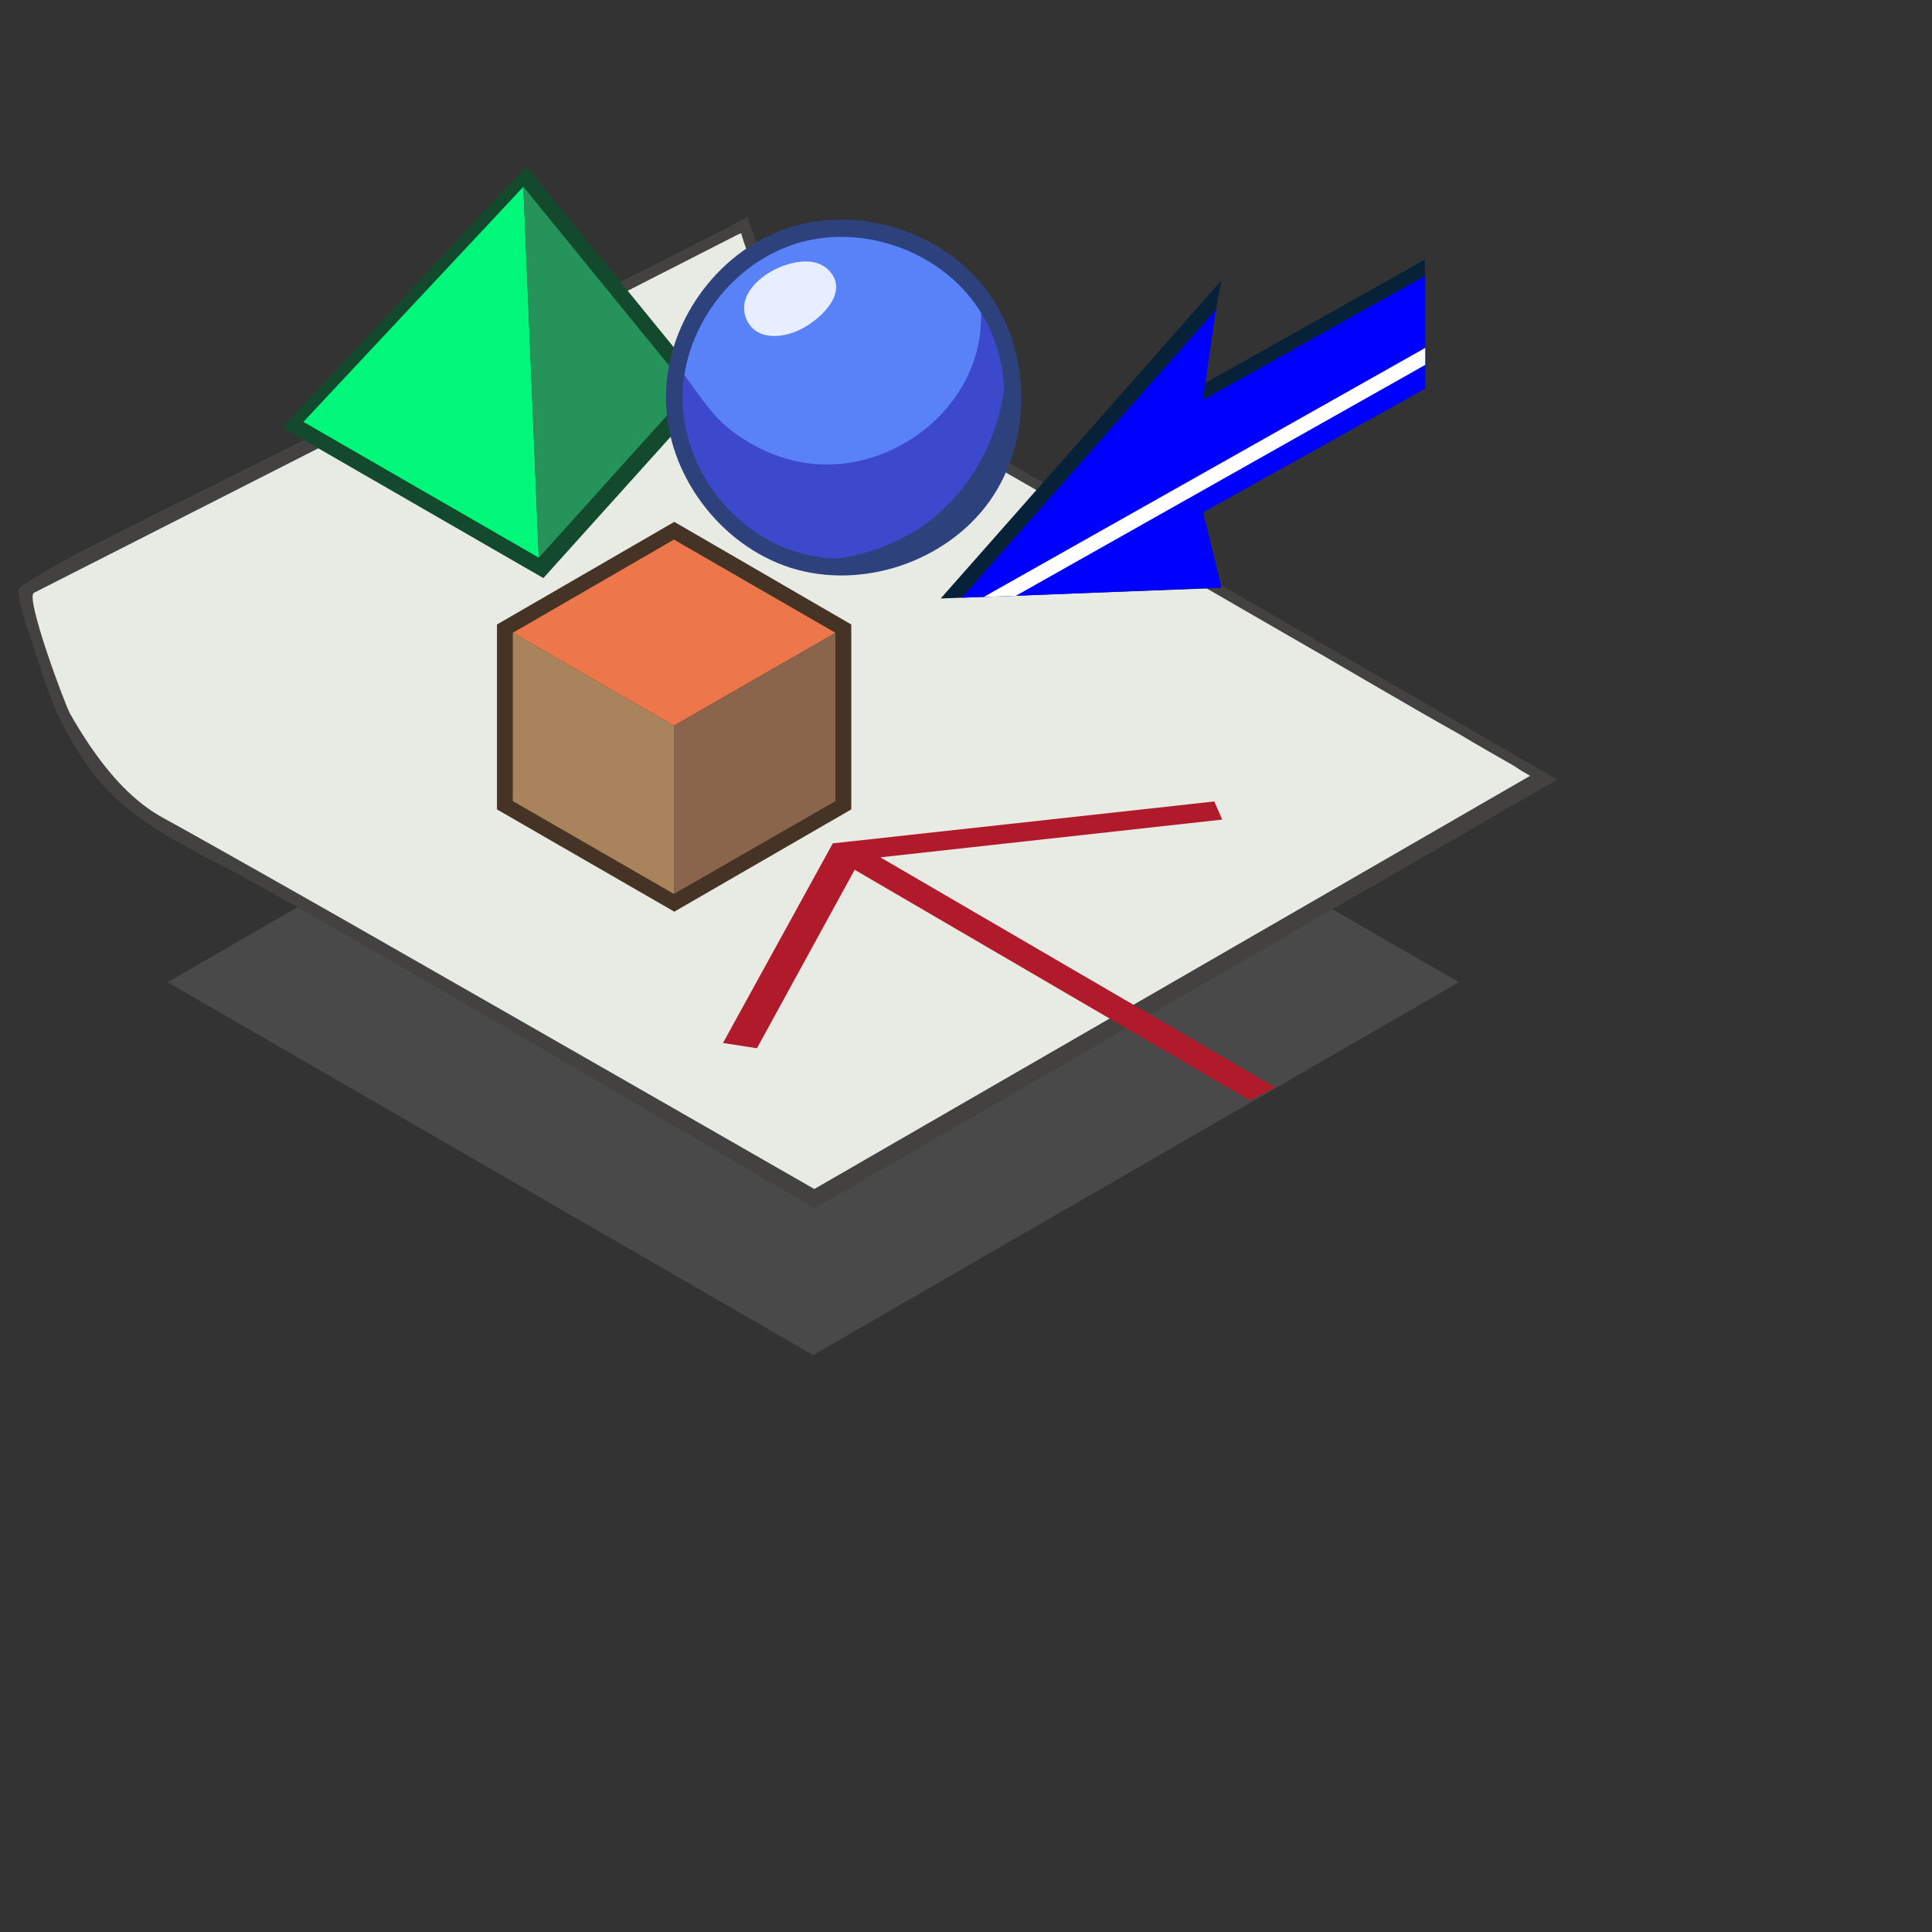 <?xml version="1.0" encoding="utf-8"?>
<!-- Generator: Adobe Illustrator 28.1.0, SVG Export Plug-In . SVG Version: 6.00 Build 0)  -->
<svg version="1.1" id="Layer_1" xmlns="http://www.w3.org/2000/svg" xmlns:xlink="http://www.w3.org/1999/xlink" x="0px" y="0px"
	 viewBox="0 0 512 512" style="enable-background:new 0 0 512 512;" xml:space="preserve">
<rect x="0" y="0" width="512" height="512" fill="#333333" stroke="none"/>
<style type="text/css">
	.st0{opacity:0.6;fill:#5A585B;}
	.st1{fill:#444240;}
	.st2{fill:#E8EBE3;}
	.st3{fill:#134A2D;}
	.st4{fill:#00F77A;}
	.st5{fill:#26945A;}
	.st6{fill:#B01A2A;}
	.st7{fill:#453326;}
	.st8{fill:#ED774A;}
	.st9{fill:#A9835B;}
	.st10{fill:#8A654C;}
	.st11{fill:#5981F8;}
	.st12{fill:#3D49CC;}
	.st13{fill:#2D417C;}
	.st14{fill:#E6EEFF;}
	.st15{fill:#072238;}
	.st16{fill:#0000FF;}
	.st17{fill:#FFFFFF;}
</style>
<g>
	<polygon class="st0" points="44.4,260.3 215.5,161.5 386.6,260.3 215.5,359.1 	"/>
	<path class="st1" d="M412.7,206.6L215.9,320.2c-11.4-6.6-135.5-79.7-156.1-90.3c-13.2-6.8-27.3-13.9-36.2-26.4
		c-4.4-6.2-8.1-12.9-10.7-20c-1.6-4.3-2.8-8.7-4.3-13c-1.6-4.6-3.3-9.3-3.7-14.2c-0.1-1.2,17.7-10.9,19.4-11.6
		C46.6,133.3,196,59.5,198.2,57.3c0,1.4,1,3.2,1.4,4.5c0.6,1.8,1.3,3.6,2,5.4c1.5,3.6,3.2,7.2,5.2,10.6c2.5,4.3,5.4,8.4,8.6,12.3
		c2.2,2.6,4.2,5,7.1,6.6c1.7,0.9,3.4,2,5.1,2.9c5.9,3.4,11.8,6.8,17.7,10.3c8.4,4.9,16.9,9.7,25.3,14.6c9.9,5.7,19.9,11.5,29.8,17.2
		c10.5,6,20.9,12.1,31.4,18.1c10,5.8,19.9,11.5,29.9,17.3c8.5,4.9,17,9.8,25.4,14.7c6,3.5,12,6.9,18,10.4
		C407.6,203.7,410.2,205.1,412.7,206.6z"/>
	<path class="st2" d="M405.5,205.6L215.8,315.1c0,0-68.3-39.2-119.3-68.3c-2.1-1.2-4.2-2.4-6.3-3.6c-22.7-12.9-41-23.2-46.5-26.2
		c-8.2-4.3-14.7-11.8-19.9-19.4c-1.8-2.7-3.6-5.6-5.2-8.4c-1.5-2.7-12-31-9.6-32.1c20.4-10.4,41-20.8,61.4-31.2s41-20.8,61.4-31.2
		s40.9-20.9,61.3-31.3c1.1-0.5,2.2-1.2,3.3-1.6c1.5,5.2,3.7,10.1,6.3,14.7c4.7,8.3,10.3,17.8,18.8,22.7c3.7,2.1,7.5,4.3,11.2,6.5
		c6.7,3.9,13.3,7.7,19.9,11.5c8.6,5,17.3,9.9,25.9,14.9c9.7,5.6,19.4,11.2,29.1,16.8c9.9,5.7,19.7,11.4,29.6,17.1
		c9.1,5.2,18.2,10.5,27.3,15.8c7.4,4.3,14.8,8.6,22.3,12.8c4.8,2.9,9.6,5.6,14.5,8.4C402.7,204,404.1,204.8,405.5,205.6z"/>
	<g>
		<g>
			<polygon class="st3" points="188.3,104 144,153.2 74.8,113.3 139.5,44.1 			"/>
		</g>
		<polygon class="st4" points="142.8,147.8 80.4,111.8 138.7,49.5 		"/>
		<polygon class="st5" points="138.7,49.5 182.7,103.5 142.8,147.8 		"/>
	</g>
	<polygon class="st6" points="191.6,276.4 200.6,277.8 226.5,230.5 331.2,291.6 338,288.2 233.3,227.2 323.9,217.2 321.8,212.4 
		220.7,223.5 	"/>
	<g>
		<g>
			<polygon class="st7" points="225.6,165.5 225.6,214.5 178.7,241.6 131.7,214.5 131.7,165.5 178.7,138.3 			"/>
		</g>
		<polygon class="st8" points="135.9,167.7 178.6,143 221.4,167.7 178.6,192.3 		"/>
		<polygon class="st9" points="135.9,212.3 135.9,167.7 178.6,192.3 178.6,236.9 		"/>
		<polygon class="st10" points="178.6,236.9 178.6,192.3 221.4,167.7 221.4,212.3 		"/>
	</g>
	<g>
		<path class="st11" d="M268.5,105.1c0,8.5-2.6,16.9-7.1,24c-0.2,0.2-0.4,0.5-0.5,0.8c-9.2,12.7-24.9,20.6-40.9,19.2
			c-1.2-0.1-2.5-0.3-3.7-0.5c-0.3,0-0.7-0.1-1-0.1c-10.7-2.2-20.4-8.5-26.8-17.3c-20.8-28.7,0.3-70.3,35.8-70.3
			C248.2,60.9,268.5,81.2,268.5,105.1z"/>
		<path class="st12" d="M208.7,144.6c-4.2,0.4-8.1-2.5-11.2-5c-3-2.4-5.9-4.9-8.4-7.8c-4.1-4.7-6.7-10.5-8-16.6c-0.6-2.9-1-6-1.1-9
			c0-1,0.9-7.4,0.5-7.9c4.3,5.4,7.4,11.2,13.2,15.7s12.6,7.6,19.9,8.7c20.9,3.1,42.7-12,46-33.2c0.5-3.4,0.3-6.7,0.7-10
			c1.4,1.9,2.7,3.9,3.7,6.1c2.9,6.1,4.5,12.8,4.5,19.6c0.1,20.1-14.8,37.8-34.1,42.7c-10,2.5-20.9,1.4-30.1-3.3
			c-7.3-3.7-13.8-9.6-17.9-16.7c1.1,1,2.5,1.9,3.7,2.8c2.5,1.9,5,3.7,7.4,5.6c2.5,1.9,5,3.7,7.4,5.6
			C206.2,142.7,207.5,143.9,208.7,144.6z"/>
		<path class="st13" d="M269.9,104c0,25-20.3,45.4-45.4,45.4c-3.2,0-6.2-0.3-9.2-0.9c11.1-0.1,22.2-3.7,31.1-10.5
			c15.2-11.7,22.9-32.3,19.2-51.1c-0.2-0.9-0.4-1.9-0.4-2.8C268.2,90,269.9,96.8,269.9,104z"/>
		<path class="st13" d="M261.9,77.5c-11.6-16-33.9-23.2-52.7-17.2l-0.9,0.3c-18.7,6.4-32.2,25.7-31.8,45.4
			c0.2,19.7,14.3,38.5,33.1,44.5c18.9,5.9,41.1-1.6,52.6-17.6C273.6,116.9,273.5,93.5,261.9,77.5z M258.4,130.4
			c-10.4,14.5-30.5,21.2-47.5,15.8c-17.1-5.3-29.7-22.3-30-40.2c-0.3-17.8,12-35.2,28.8-41l0.8-0.3c17-5.5,37.1,1.1,47.7,15.5
			C268.8,94.6,268.8,115.8,258.4,130.4z"/>
		<path class="st14" d="M217.3,70c0.9,0.4,1.8,1,2.6,1.9c5,5.6-2.2,12.4-7,15c-4.6,2.6-12.2,3.8-15-2.1
			C193.6,75.5,209.8,66.7,217.3,70z"/>
	</g>
	<polygon class="st15" points="249.3,158.6 323.7,74.3 318.5,102 377.6,68.8 377.6,101 318.5,134.2 323.7,155.8 	"/>
	<polygon class="st16" points="377.7,73.1 377.7,103 318.8,135.8 323.7,155.7 269.2,157.9 260.7,158.2 254.9,158.4 322.2,82.1 
		318.8,106 	"/>
	<polygon class="st17" points="377.7,92.2 377.7,96.7 269.2,157.9 260.7,158.2 	"/>
</g>
</svg>
